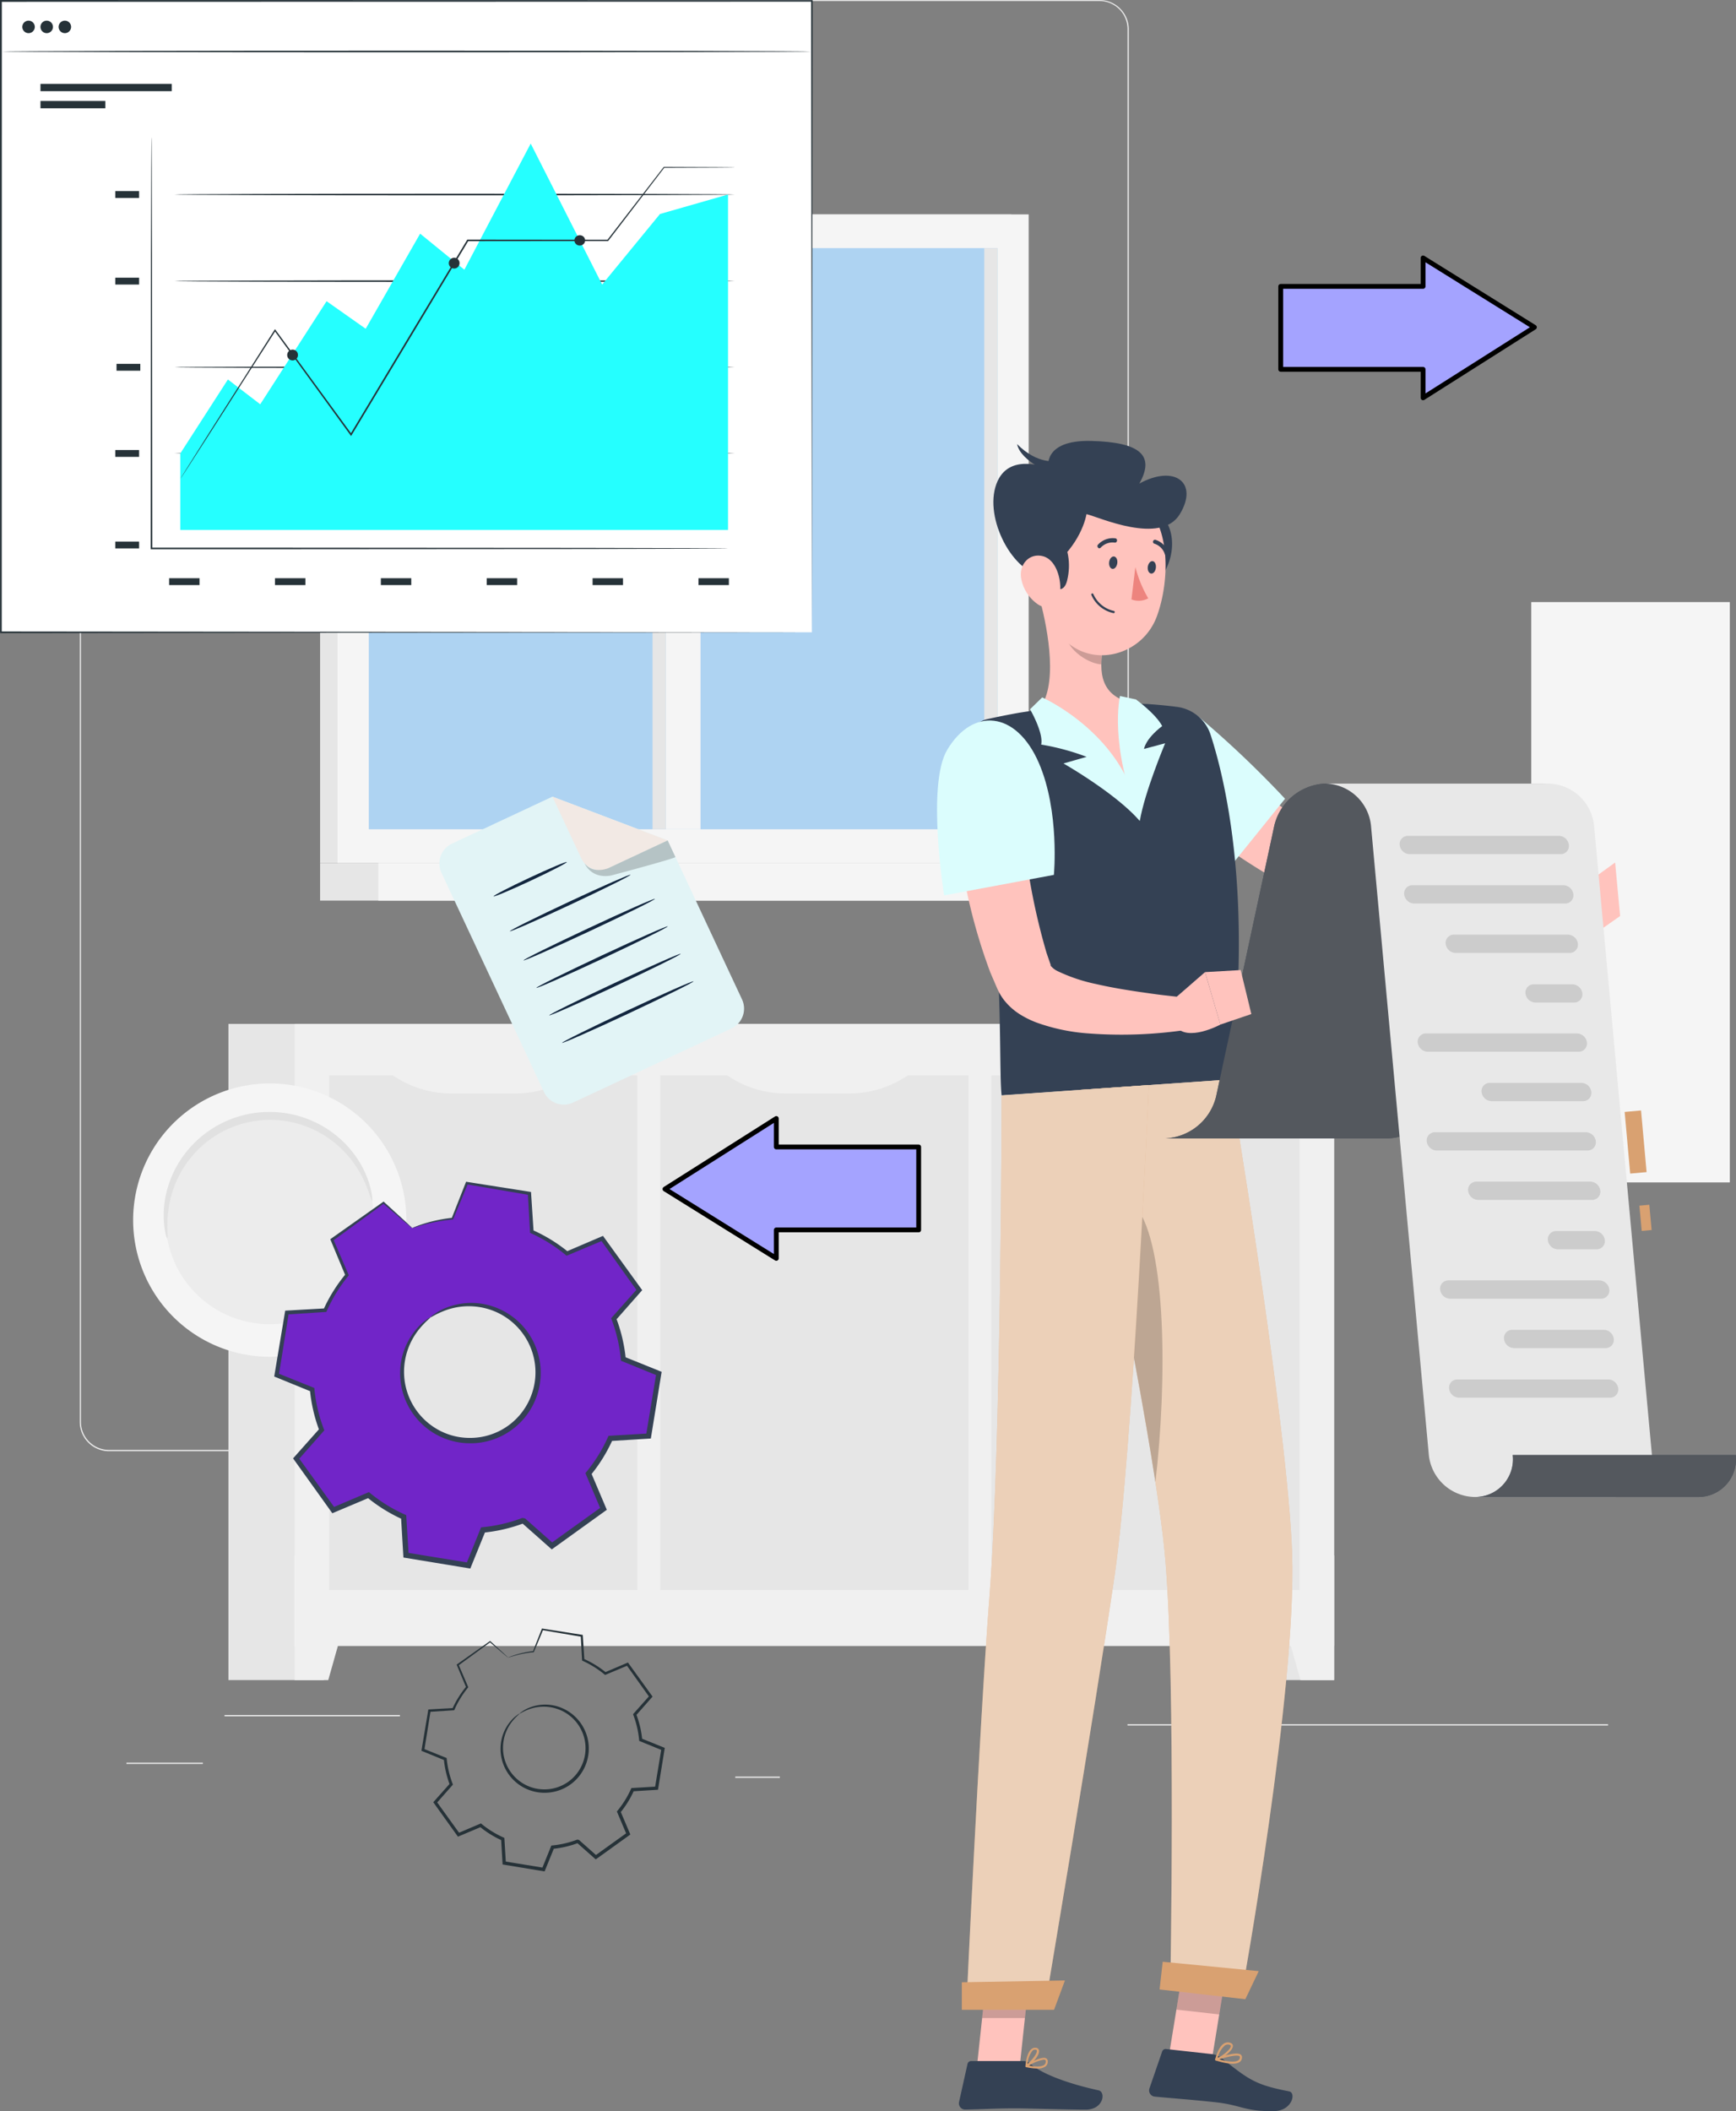 <svg xmlns="http://www.w3.org/2000/svg" xmlns:xlink="http://www.w3.org/1999/xlink" width="540.66" height="657.265" viewBox="0 0 540.66 657.265">
  <rect x="0" y="0" width="540.66" height="657.265" fill="#808080" stroke="none"/>
  <defs>
    <linearGradient id="linear-gradient" x1="0.5" x2="0.5" y2="1" gradientUnits="objectBoundingBox">
      <stop offset="0" stop-color="#7125c8"/>
      <stop offset="1" stop-color="#7125c8"/>
    </linearGradient>
  </defs>
  <g id="Grupo_166808" data-name="Grupo 166808" transform="translate(-922.218 -3168)">
    <g id="Grupo_59419" data-name="Grupo 59419" transform="translate(922.218 3168)">
      <g id="freepik--background-complete--inject-349" transform="translate(24.843 0)">
        <rect id="Rectángulo_5617" data-name="Rectángulo 5617" width="23.805" height="0.399" transform="translate(14.538 548.771)" fill="#ebebeb"/>
        <rect id="Rectángulo_5618" data-name="Rectángulo 5618" width="13.883" height="0.399" transform="translate(204.145 553.116)" fill="#ebebeb"/>
        <rect id="Rectángulo_5619" data-name="Rectángulo 5619" width="54.623" height="0.399" transform="translate(45.085 533.945)" fill="#ebebeb"/>
        <rect id="Rectángulo_5620" data-name="Rectángulo 5620" width="149.666" height="0.399" transform="translate(326.3 536.82)" fill="#ebebeb"/>
        <path id="Trazado_103697" data-name="Trazado 103697" d="M884.336,1723.722h308.5a9.138,9.138,0,0,0,9.123-9.122V1280.955a9.141,9.141,0,0,0-9.123-9.043h-308.5a9.122,9.122,0,0,0-9.09,9.043V1714.6A9.122,9.122,0,0,0,884.336,1723.722Zm308.5-451.49a8.741,8.741,0,0,1,8.723,8.723V1714.6a8.739,8.739,0,0,1-8.723,8.723h-308.5a8.738,8.738,0,0,1-8.723-8.723V1280.955a8.739,8.739,0,0,1,8.723-8.723Z" transform="translate(-875.246 -1271.912)" fill="#ebebeb"/>
        <rect id="Rectángulo_5621" data-name="Rectángulo 5621" width="29.748" height="204.289" transform="translate(360.904 318.776)" fill="#e6e6e6"/>
        <path id="Trazado_103698" data-name="Trazado 103698" d="M846.192,1613.834h10.481v-38.822H835.216Z" transform="translate(-466.004 -1090.77)" fill="#f0f0f0"/>
        <rect id="Rectángulo_5622" data-name="Rectángulo 5622" width="29.748" height="204.289" transform="translate(46.299 318.776)" fill="#e6e6e6"/>
        <rect id="Rectángulo_5623" data-name="Rectángulo 5623" width="323.744" height="193.697" transform="translate(66.908 318.76)" fill="#f0f0f0"/>
        <path id="Trazado_103699" data-name="Trazado 103699" d="M1034.917,1613.834h-10.48v-38.822h21.456Z" transform="translate(-957.528 -1090.77)" fill="#f0f0f0"/>
        <rect id="Rectángulo_5624" data-name="Rectángulo 5624" width="95.97" height="160.226" transform="translate(77.676 334.816)" fill="#e6e6e6"/>
        <path id="Trazado_103700" data-name="Trazado 103700" d="M1022.309,1488.044h-19a32.226,32.226,0,0,1-21.807-8.132h62.6A32.169,32.169,0,0,1,1022.309,1488.044Z" transform="translate(-887.15 -1147.605)" fill="#f0f0f0"/>
        <rect id="Rectángulo_5625" data-name="Rectángulo 5625" width="95.97" height="160.226" transform="translate(180.804 334.816)" fill="#e6e6e6"/>
        <path id="Trazado_103701" data-name="Trazado 103701" d="M957.133,1488.044h-18.98a32.226,32.226,0,0,1-21.808-8.132h62.6A32.225,32.225,0,0,1,957.133,1488.044Z" transform="translate(-717.888 -1147.605)" fill="#f0f0f0"/>
        <rect id="Rectángulo_5626" data-name="Rectángulo 5626" width="95.97" height="160.226" transform="translate(283.915 334.816)" fill="#e6e6e6"/>
        <path id="Trazado_103702" data-name="Trazado 103702" d="M892.584,1488.044H873.6a32.191,32.191,0,0,1-21.808-8.132h62.6A32.226,32.226,0,0,1,892.584,1488.044Z" transform="translate(-550.211 -1147.605)" fill="#f0f0f0"/>
        <rect id="Rectángulo_5627" data-name="Rectángulo 5627" width="61.844" height="180.676" transform="translate(452.049 187.451)" fill="#f5f5f5"/>
        <rect id="Rectángulo_5628" data-name="Rectángulo 5628" width="215.265" height="201.94" transform="translate(74.849 66.75)" fill="#e6e6e6"/>
        <rect id="Rectángulo_5629" data-name="Rectángulo 5629" width="215.265" height="201.94" transform="translate(80.265 66.75)" fill="#f5f5f5"/>
        <rect id="Rectángulo_5630" data-name="Rectángulo 5630" width="233.27" height="11.695" transform="translate(74.849 268.69)" fill="#e6e6e6"/>
        <rect id="Rectángulo_5631" data-name="Rectángulo 5631" width="221.256" height="11.695" transform="translate(92.966 268.69)" fill="#f5f5f5"/>
        <rect id="Rectángulo_5632" data-name="Rectángulo 5632" width="195.79" height="180.932" transform="translate(90.01 77.246)" fill="#aed3f2"/>
        <rect id="Rectángulo_5633" data-name="Rectángulo 5633" width="10.848" height="180.932" transform="translate(182.481 77.246)" fill="#f5f5f5"/>
        <rect id="Rectángulo_5634" data-name="Rectángulo 5634" width="4.106" height="180.932" transform="translate(281.694 77.262)" fill="#e6e6e6"/>
        <rect id="Rectángulo_5635" data-name="Rectángulo 5635" width="4.106" height="180.932" transform="translate(178.375 77.246)" fill="#e6e6e6"/>
      </g>
      <g id="freepik--Character--inject-349" transform="translate(291.827 137.271)">
        <path id="Trazado_103710" data-name="Trazado 103710" d="M863.226,1633.651l13.34,1.5,4.921-30.259-13.34-1.5Z" transform="translate(-791.057 -1130.609)" fill="#ffc3bd"/>
        <path id="Trazado_103711" data-name="Trazado 103711" d="M901.626,1635.693H914.95l3.307-30.85H904.933Z" transform="translate(-889.176 -1129.743)" fill="#ffc3bd"/>
        <path id="Trazado_103712" data-name="Trazado 103712" d="M907.611,1623.182H891.379a1.164,1.164,0,0,0-1.134.911l-2.636,11.838a1.949,1.949,0,0,0,1.487,2.321,1.909,1.909,0,0,0,.462.043c5.224-.08,9.043-.383,15.625-.383,4.042,0,16.248.415,21.84.415s6.391-5.527,4.026-6.023c-10.257-2.252-17.989-5.352-21.281-8.307A3.194,3.194,0,0,0,907.611,1623.182Z" transform="translate(-880.75 -1118.783)" fill="#344154"/>
        <path id="Trazado_103713" data-name="Trazado 103713" d="M870.2,1622.443l-14.379-1.6a1.15,1.15,0,0,0-1.23.783l-3.946,11.455a1.934,1.934,0,0,0,1.168,2.473,1.855,1.855,0,0,0,.43.1c5.224.512,12.781,1.055,19.347,1.805,7.668.863,8.946,2.924,17.973,2.7,5.48-.128,6.87-5.688,4.57-6.135-10.481-2.029-12.494-3.61-20.769-10.145A6.115,6.115,0,0,0,870.2,1622.443Z" transform="translate(-784.481 -1120.183)" fill="#344154"/>
        <path id="Trazado_103714" data-name="Trazado 103714" d="M794.346,1385.019c4.473,3.691,8.883,6.9,13.436,10.193s9.2,6.39,13.995,9.314,9.7,5.784,14.858,8.356a107.407,107.407,0,0,0,16.391,6.885c1.486.464,2.94.863,4.617,1.262a44.238,44.238,0,0,0,4.969.8c3,.336,5.816.463,8.627.607,5.608.256,11.183.24,16.616.208,10.991-.129,21.887-.655,32.847-1.6l.16-10c-10.752-1.374-21.552-2.572-32.24-3.77-5.336-.591-10.672-1.23-15.865-1.917-2.6-.352-5.176-.767-7.541-1.214a30.213,30.213,0,0,1-3.035-.7c-.927-.32-2.077-.687-3.2-1.119a108.836,108.836,0,0,1-13.276-6.486c-4.425-2.54-8.835-5.273-13.181-8.164s-8.675-5.9-12.973-8.947-8.563-6.3-12.59-9.363Z" transform="translate(-720.387 -1270.473)" fill="#ffc3bd"/>
        <path id="Trazado_103715" data-name="Trazado 103715" d="M852.187,1379.224c1.917,12.589,28.422,31.841,28.422,31.841l19.028-23.6a316.317,316.317,0,0,0-26.473-25.178C864.616,1355.291,850.11,1365.516,852.187,1379.224Z" transform="translate(-791.248 -1276.053)" fill="#dbfdfd"/>
        <path id="Trazado_103716" data-name="Trazado 103716" d="M791.4,1398.106l7.557-5.384.831,17.015s-4.186,0-5.8-3.067Z" transform="translate(-594.595 -1256.512)" fill="#ffc3bd"/>
        <path id="Trazado_103717" data-name="Trazado 103717" d="M793.5,1389.622l1.55,16.663-7.557,5.3-.831-17.015Z" transform="translate(-582.309 -1258.365)" fill="#ffc3bd"/>
        <path id="Trazado_103718" data-name="Trazado 103718" d="M879.1,1604.9l-2.524,15.593-13.34-1.5,2.524-15.593Z" transform="translate(-788.686 -1130.603)" opacity="0.2" style="isolation: isolate"/>
        <path id="Trazado_103719" data-name="Trazado 103719" d="M903.336,1604.843H916.66l-1.71,15.913H901.626Z" transform="translate(-887.578 -1129.743)" opacity="0.2" style="isolation: isolate"/>
        <path id="Trazado_103720" data-name="Trazado 103720" d="M866.943,1363.515a7.606,7.606,0,0,0-5.769,9.078c.016.068.032.137.049.2a313.17,313.17,0,0,1,6.518,36.41c1.262,10.321,2.013,20.178,2.476,29.109,1.118,20.929.655,36.889,1.278,42.305l71.079-4.921c7.221-56.556-1.23-92.662-5.991-107.312A12.69,12.69,0,0,0,926.2,1359.7c-2.732-.351-5.991-.7-9.442-.911-1.2,0-2.428-.112-3.659-.144a264.455,264.455,0,0,0-30.243,2.029c-1.9.223-3.818.511-5.688.8C873.446,1362.125,869.883,1362.86,866.943,1363.515Z" transform="translate(-851.377 -1276.879)" fill="#344154"/>
        <path id="Trazado_103721" data-name="Trazado 103721" d="M881.009,1338.522c2.588,9.586,5.736,27.256-.608,34.222,16.472,11.087,26.984,26.68,30.02,23.293,1.6-1.773,2.268-22.367.192-25.4-11.024-1.838-11.311-9.889-9.953-17.574Z" transform="translate(-848.923 -1288.904)" fill="#ffc3bd"/>
        <path id="Trazado_103722" data-name="Trazado 103722" d="M884.112,1357.452s26.856,11.886,30.355,38.439c-7.381-8.563-23.725-17.877-23.725-17.877l7.205-2.061a73.7,73.7,0,0,0-14.155-3.818c.8-3.675-3.467-10.992-3.467-10.992Z" transform="translate(-851.356 -1277.591)" fill="#dbfdfd"/>
        <path id="Trazado_103723" data-name="Trazado 103723" d="M875.991,1357.182s-3.563,15.177,6.183,38.87c1.518-9.042,7.892-24.172,7.892-24.172l-6.583,1.773s.336-3.051,5.656-7.125c-1.981-3.8-8.18-8.292-8.18-8.292Z" transform="translate(-819.015 -1277.752)" fill="#dbfdfd"/>
        <path id="Trazado_103724" data-name="Trazado 103724" d="M887.64,1342.232l11.631,8.6a30.264,30.264,0,0,0-.559,5.432c-4.186-.3-10.193-4.457-10.928-8.771A14.5,14.5,0,0,1,887.64,1342.232Z" transform="translate(-847.566 -1286.687)" opacity="0.2" style="isolation: isolate"/>
        <path id="Trazado_103725" data-name="Trazado 103725" d="M878.476,1321.143c6.5.272,10.081,11.471,3.5,20.769S869.737,1320.776,878.476,1321.143Z" transform="translate(-812.265 -1299.292)" fill="#344154"/>
        <path id="Trazado_103726" data-name="Trazado 103726" d="M875.905,1333.745c-.767,13.2-1.885,20.881,3.914,28.39,8.739,11.311,25.642,7.269,30.355-5.432,4.218-11.439,4.793-31.106-7.429-37.848a18.037,18.037,0,0,0-26.84,14.89Z" transform="translate(-841.727 -1302.037)" fill="#ffc3bd"/>
        <path id="Trazado_103727" data-name="Trazado 103727" d="M885.891,1349.3c10-6.391,13.532-14.81,14.3-19.044,3.882.91,23.15,9.777,29.077,0s-1.6-15.529-12.621-9.506c4.9-8.659.447-12.893-14.97-13.276s-13.34,8.563-13.34,8.563-11.663-5.081-15.8,3.866C867.758,1330.195,876.576,1347.753,885.891,1349.3Z" transform="translate(-853.645 -1307.464)" fill="#344154"/>
        <path id="Trazado_103728" data-name="Trazado 103728" d="M908.864,1313.306c-.144,0-5.831,1.374-12.4-5.224,1.166,5.623,11.359,9.378,11.359,9.378Z" transform="translate(-871.538 -1307.096)" fill="#344154"/>
        <path id="Trazado_103729" data-name="Trazado 103729" d="M896.43,1323.558c6.135-2.125,13.58,6.982,10.832,17.974S888.138,1326.418,896.43,1323.558Z" transform="translate(-866.757 -1298.031)" fill="#344154"/>
        <path id="Trazado_103730" data-name="Trazado 103730" d="M895.887,1336.793a12.492,12.492,0,0,0,5.113,8.116c3.611,2.524,6.87-.351,7.077-4.521.192-3.755-1.47-9.586-5.672-10.449S895.232,1332.767,895.887,1336.793Z" transform="translate(-869.697 -1294.109)" fill="#ffc3bd"/>
        <path id="Trazado_103731" data-name="Trazado 103731" d="M877.232,1581.945c-3.2-38.95-26.681-146.806-26.681-146.806l46.731-3.227s18.021,107.041,19.4,147.685c1.438,42.257-15.561,136.15-15.561,136.15l-22.367-2.556S880.459,1621.072,877.232,1581.945Z" transform="translate(-806.085 -1233.091)" fill="#d9a171"/>
        <path id="Trazado_103732" data-name="Trazado 103732" d="M877.232,1581.945c-3.2-38.95-26.681-146.806-26.681-146.806l46.731-3.227s18.021,107.041,19.4,147.685c1.438,42.257-15.561,136.15-15.561,136.15l-22.367-2.556S880.459,1621.072,877.232,1581.945Z" transform="translate(-806.085 -1233.091)" fill="#fff" opacity="0.5" style="isolation: isolate"/>
        <path id="Trazado_103733" data-name="Trazado 103733" d="M883.672,1456.792c9.426,12.046,9.586,54.319,5.943,85.6-3.467-22.558-8.931-51.124-13.74-75.089Z" transform="translate(-821.599 -1218.222)" opacity="0.2" style="isolation: isolate"/>
        <path id="Trazado_103734" data-name="Trazado 103734" d="M935.386,1432.992s-5.049,114.039-10.672,152.653c-6.151,42.29-21.792,134.792-21.792,134.792h-24.4s4.01-87.055,7.237-128.609c3.659-47.322,3.754-155.578,3.754-155.578Z" transform="translate(-869.398 -1232.446)" fill="#d9a171"/>
        <path id="Trazado_103735" data-name="Trazado 103735" d="M935.386,1432.992s-5.049,114.039-10.672,152.653c-6.151,42.29-21.792,134.792-21.792,134.792h-24.4s4.01-87.055,7.237-128.609c3.659-47.322,3.754-155.578,3.754-155.578Z" transform="translate(-869.398 -1232.446)" fill="#fff" opacity="0.5" style="isolation: isolate"/>
        <path id="Trazado_103736" data-name="Trazado 103736" d="M923.622,1616.621H894.9v-8.579l32.112-.559Z" transform="translate(-887.175 -1128.164)" fill="#d9a171"/>
        <path id="Trazado_103737" data-name="Trazado 103737" d="M883.829,1615.5l-26.713-3.036.975-8.627L888,1606.756Z" transform="translate(-787.806 -1130.346)" fill="#d9a171"/>
        <path id="Trazado_103738" data-name="Trazado 103738" d="M884.691,1331.757c-.128,1.07.335,2.013,1.038,2.093s1.358-.719,1.5-1.789-.336-2-1.039-2.076S884.819,1330.7,884.691,1331.757Z" transform="translate(-831.085 -1294.01)" fill="#344154"/>
        <path id="Trazado_103739" data-name="Trazado 103739" d="M877.174,1332.667c-.128,1.07.336,2,1.039,2.093s1.358-.719,1.486-1.789-.335-2-1.023-2.077S877.334,1331.6,877.174,1332.667Z" transform="translate(-811.539 -1293.465)" fill="#344154"/>
        <path id="Trazado_103740" data-name="Trazado 103740" d="M879.87,1332.052a38.449,38.449,0,0,0,4.01,9.73,6.216,6.216,0,0,1-5.224.336Z" transform="translate(-818.101 -1292.771)" fill="#ed847e"/>
        <path id="Trazado_103741" data-name="Trazado 103741" d="M885.118,1329.539a.622.622,0,0,0,.639-.16,5.051,5.051,0,0,1,4.266-1.6.638.638,0,0,0,.791-.436.683.683,0,0,0,.024-.139.609.609,0,0,0-.46-.726l-.051-.009a6.221,6.221,0,0,0-5.4,1.965.624.624,0,0,0-.014.882l.014.012A.719.719,0,0,0,885.118,1329.539Z" transform="translate(-834.788 -1296.137)" fill="#344154"/>
        <path id="Trazado_103742" data-name="Trazado 103742" d="M892.106,1343.313h0a9.675,9.675,0,0,1-6.9-5.671.337.337,0,0,1,.192-.432.353.353,0,0,1,.447.208,9.152,9.152,0,0,0,6.391,5.224.342.342,0,0,1-.128.671Z" transform="translate(-837.143 -1289.7)" fill="#344154"/>
        <path id="Trazado_103743" data-name="Trazado 103743" d="M878.746,1331.623a.515.515,0,0,0,.384,0,.64.64,0,0,0,.4-.8,6.3,6.3,0,0,0-4.074-4.074.623.623,0,0,0-.762.444l-.005.02a.608.608,0,0,0,.425.746l.023,0h0a5.021,5.021,0,0,1,3.2,3.2A.572.572,0,0,0,878.746,1331.623Z" transform="translate(-807.407 -1295.952)" fill="#344154"/>
        <path id="Trazado_103744" data-name="Trazado 103744" d="M901.972,1625.883a4.012,4.012,0,0,0,2.556-.687,1.885,1.885,0,0,0,.655-1.6.979.979,0,0,0-.543-.9c-1.47-.766-5.767,1.886-6.247,2.189a.288.288,0,0,0-.144.32.3.3,0,0,0,.24.255A15.5,15.5,0,0,0,901.972,1625.883Zm1.981-2.764a.938.938,0,0,1,.4.08.387.387,0,0,1,.207.367,1.294,1.294,0,0,1-.431,1.15c-.735.607-2.477.7-4.793.24A12.915,12.915,0,0,1,903.953,1623.119Z" transform="translate(-870.701 -1119.15)" fill="#d9a171"/>
        <path id="Trazado_103745" data-name="Trazado 103745" d="M900.24,1626.583a.275.275,0,0,0,.16,0c1.374-.751,4.042-3.675,3.754-5.145a1.04,1.04,0,0,0-1.006-.831,1.7,1.7,0,0,0-1.342.4c-1.6,1.262-1.869,5.112-1.869,5.272a.27.27,0,0,0,.143.287A.264.264,0,0,0,900.24,1626.583Zm2.636-5.4H903c.415,0,.448.24.463.319.176.879-1.6,3.084-2.892,4.121a7.465,7.465,0,0,1,1.6-4.169A1.115,1.115,0,0,1,902.876,1621.183Z" transform="translate(-872.389 -1120.33)" fill="#d9a171"/>
        <path id="Trazado_103746" data-name="Trazado 103746" d="M860.608,1623.876h0c2.077.671,5.815,1.6,7.413.5a1.729,1.729,0,0,0,.751-1.454,1.009,1.009,0,0,0-.415-.895c-1.5-1.054-7.142,1.023-7.764,1.262a.333.333,0,0,0-.208.3A.3.3,0,0,0,860.608,1623.876Zm7.365-1.374h0a.42.42,0,0,1,.16.367,1.133,1.133,0,0,1-.5.959c-.895.639-3.083.511-5.959-.3,2.317-.719,5.368-1.5,6.294-1.022Z" transform="translate(-773.803 -1119.652)" fill="#d9a171"/>
        <path id="Trazado_103747" data-name="Trazado 103747" d="M862.32,1625.174a.348.348,0,0,0,.255,0c1.678-.527,5.16-3.035,5.08-4.553,0-.367-.208-.831-1.054-1.007a2.269,2.269,0,0,0-1.806.336c-1.837,1.2-2.6,4.793-2.636,4.793a.349.349,0,0,0,.1.3Zm4.489-4.792c.208.111.224.239.224.3,0,.91-2.365,2.908-4.106,3.707a7.379,7.379,0,0,1,2.221-3.883,1.606,1.606,0,0,1,1.31-.255,1.123,1.123,0,0,1,.352.112Z" transform="translate(-775.516 -1120.951)" fill="#d9a171"/>
        <path id="Trazado_103748" data-name="Trazado 103748" d="M871.156,1374.244c.336,5.208.943,10.049,1.6,15.049s1.486,9.905,2.428,14.858a175.01,175.01,0,0,0,8.2,29.684l1.6,3.723.4.927.1.24.16.351.479.991a16.1,16.1,0,0,0,2.2,3.2,19.412,19.412,0,0,0,4.793,3.962,28.433,28.433,0,0,0,4.585,2.221,59.871,59.871,0,0,0,16.392,3.435,137.335,137.335,0,0,0,30.483-1.134l-.367-10-7.046-.8c-2.365-.272-4.713-.639-7.046-.959-4.665-.687-9.282-1.454-13.692-2.476a52.093,52.093,0,0,1-11.774-3.9,6.5,6.5,0,0,1-2.572-1.965c0-.24.463.767-.128-.831l-1.054-3.083a201.25,201.25,0,0,1-5.911-26.936c-.767-4.633-1.406-9.314-2.045-14.011s-1.134-9.474-1.6-13.964Z" transform="translate(-866.806 -1268.405)" fill="#ffc3bd"/>
        <path id="Trazado_103749" data-name="Trazado 103749" d="M900.062,1371.092c-6.518,10.928-.958,45.309-.958,45.309l34.189-6.39s1.853-19.683-4.665-34.8C921.55,1358.822,907.954,1357.831,900.062,1371.092Z" transform="translate(-896.894 -1274.902)" fill="#dbfdfd"/>
        <path id="Trazado_103750" data-name="Trazado 103750" d="M816.53,1471.649l18.133-84.355a17.063,17.063,0,0,1,15.864-13.052h69.465a17.1,17.1,0,0,0-15.864,13.052l-18.117,84.355a17.091,17.091,0,0,1-15.865,13.052H800.666A17.075,17.075,0,0,0,816.53,1471.649Z" transform="translate(-729.614 -1267.556)" fill="#344154"/>
        <path id="Trazado_103751" data-name="Trazado 103751" d="M816.53,1471.649l18.133-84.355a17.063,17.063,0,0,1,15.864-13.052h69.465a17.1,17.1,0,0,0-15.864,13.052l-18.117,84.355a17.091,17.091,0,0,1-15.865,13.052H800.666A17.075,17.075,0,0,0,816.53,1471.649Z" transform="translate(-729.614 -1267.556)" fill="#636363" opacity="0.7" style="isolation: isolate"/>
        <rect id="Rectángulo_5636" data-name="Rectángulo 5636" width="19.269" height="5.127" transform="translate(215.881 228.105) rotate(-95.143)" fill="#d9a171"/>
        <rect id="Rectángulo_5637" data-name="Rectángulo 5637" width="7.891" height="3.093" transform="matrix(-0.092, -0.996, 0.996, -0.092, 219.474, 245.959)" fill="#d9a171"/>
        <path id="Trazado_103752" data-name="Trazado 103752" d="M849.884,1374.242H780.419a14.588,14.588,0,0,1,14.235,13.052l18.021,196a14.6,14.6,0,0,0,14.251,13.053h43.36a11.727,11.727,0,0,0,11.944-11.5,11.941,11.941,0,0,0-.074-1.548l-18.021-196A14.6,14.6,0,0,0,849.884,1374.242Z" transform="translate(-659.505 -1267.556)" fill="#e8e8e8"/>
        <path id="Trazado_103753" data-name="Trazado 103753" d="M775.948,1505.092a11.726,11.726,0,0,1-10.324,12.979,11.524,11.524,0,0,1-1.547.073h69.481a11.71,11.71,0,0,0,11.93-11.487,12,12,0,0,0-.075-1.566Z" transform="translate(-596.657 -1189.356)" fill="#344154"/>
        <path id="Trazado_103754" data-name="Trazado 103754" d="M775.948,1505.092a11.726,11.726,0,0,1-10.324,12.979,11.524,11.524,0,0,1-1.547.073h69.481a11.71,11.71,0,0,0,11.93-11.487,12,12,0,0,0-.075-1.566Z" transform="translate(-596.657 -1189.356)" fill="#636363" opacity="0.7" style="isolation: isolate"/>
        <g id="Grupo_59418" data-name="Grupo 59418" transform="translate(144.079 122.965)" opacity="0.5">
          <path id="Trazado_103755" data-name="Trazado 103755" d="M799.682,1390.119h47.1a2.555,2.555,0,0,0,2.588-2.523,2.706,2.706,0,0,0-.016-.321h0a3.2,3.2,0,0,0-3.1-2.843H799.234a2.556,2.556,0,0,0-2.588,2.524,2.363,2.363,0,0,0,.016.32h0A3.193,3.193,0,0,0,799.682,1390.119Z" transform="translate(-796.646 -1384.432)" fill="#afafaf"/>
          <path id="Trazado_103756" data-name="Trazado 103756" d="M798.881,1399.74H845.9a2.557,2.557,0,0,0,2.6-2.507,2.686,2.686,0,0,0-.016-.337h0a3.2,3.2,0,0,0-3.1-2.844H798.37a2.557,2.557,0,0,0-2.6,2.508,2.592,2.592,0,0,0,.016.336h0A3.2,3.2,0,0,0,798.881,1399.74Z" transform="translate(-794.376 -1378.682)" fill="#afafaf"/>
          <path id="Trazado_103757" data-name="Trazado 103757" d="M798,1409.37h35.515a2.555,2.555,0,0,0,2.588-2.522,2.727,2.727,0,0,0-.016-.321h0a3.2,3.2,0,0,0-3.1-2.844H797.5a2.558,2.558,0,0,0-2.6,2.508,2.591,2.591,0,0,0,.016.336h0A3.194,3.194,0,0,0,798,1409.37Z" transform="translate(-780.581 -1372.928)" fill="#afafaf"/>
          <path id="Trazado_103758" data-name="Trazado 103758" d="M797.133,1419.034h12.03a2.557,2.557,0,0,0,2.6-2.508,2.722,2.722,0,0,0-.014-.32h0a3.2,3.2,0,0,0-3.1-2.844H796.605a2.557,2.557,0,0,0-2.588,2.524,2.39,2.39,0,0,0,.016.319h0A3.193,3.193,0,0,0,797.133,1419.034Z" transform="translate(-754.843 -1367.142)" fill="#afafaf"/>
          <path id="Trazado_103759" data-name="Trazado 103759" d="M796.21,1428.62h47.05a2.555,2.555,0,0,0,2.588-2.523,2.762,2.762,0,0,0-.016-.321h0a3.2,3.2,0,0,0-3.1-2.844h-47a2.556,2.556,0,0,0-2.588,2.844h0A3.194,3.194,0,0,0,796.21,1428.62Z" transform="translate(-787.502 -1361.423)" fill="#afafaf"/>
          <path id="Trazado_103760" data-name="Trazado 103760" d="M795.364,1438.25h28.518a2.556,2.556,0,0,0,2.6-2.507,2.654,2.654,0,0,0-.016-.337h0a3.2,3.2,0,0,0-3.1-2.844h-28.5a2.573,2.573,0,0,0-2.6,2.542,2.418,2.418,0,0,0,.014.3h0A3.2,3.2,0,0,0,795.364,1438.25Z" transform="translate(-766.766 -1355.668)" fill="#afafaf"/>
          <path id="Trazado_103761" data-name="Trazado 103761" d="M794.478,1447.869H841.5a2.555,2.555,0,0,0,2.588-2.522,2.732,2.732,0,0,0-.016-.321h0a3.2,3.2,0,0,0-3.1-2.844H794a2.572,2.572,0,0,0-2.6,2.541,2.321,2.321,0,0,0,.014.3h0A3.193,3.193,0,0,0,794.478,1447.869Z" transform="translate(-782.975 -1349.919)" fill="#afafaf"/>
          <path id="Trazado_103762" data-name="Trazado 103762" d="M793.632,1457.5h35.483a2.557,2.557,0,0,0,2.6-2.507,2.665,2.665,0,0,0-.016-.337h0a3.2,3.2,0,0,0-3.1-2.844H793.12a2.557,2.557,0,0,0-2.6,2.509,2.628,2.628,0,0,0,.016.335h0A3.2,3.2,0,0,0,793.632,1457.5Z" transform="translate(-769.203 -1344.164)" fill="#afafaf"/>
          <path id="Trazado_103763" data-name="Trazado 103763" d="M792.753,1467.129H804.8a2.57,2.57,0,0,0,2.6-2.54c0-.1,0-.2-.014-.3h0a3.2,3.2,0,0,0-3.115-2.844h-12.03a2.556,2.556,0,0,0-2.588,2.844h0A3.194,3.194,0,0,0,792.753,1467.129Z" transform="translate(-743.482 -1338.409)" fill="#afafaf"/>
          <path id="Trazado_103764" data-name="Trazado 103764" d="M791.882,1476.749h47a2.553,2.553,0,0,0,2.588-2.843h0a3.2,3.2,0,0,0-3.1-2.844H791.354a2.556,2.556,0,0,0-2.588,2.524,2.323,2.323,0,0,0,.016.32h0A3.194,3.194,0,0,0,791.882,1476.749Z" transform="translate(-776.176 -1332.659)" fill="#afafaf"/>
          <path id="Trazado_103765" data-name="Trazado 103765" d="M791,1486.38h28.5a2.557,2.557,0,0,0,2.6-2.507,2.644,2.644,0,0,0-.016-.337h0a3.2,3.2,0,0,0-3.1-2.844h-28.5a2.557,2.557,0,0,0-2.6,2.509,2.622,2.622,0,0,0,.016.335h0A3.2,3.2,0,0,0,791,1486.38Z" transform="translate(-755.39 -1326.904)" fill="#afafaf"/>
          <path id="Trazado_103766" data-name="Trazado 103766" d="M790.13,1496.033h47a2.557,2.557,0,0,0,2.6-2.506,2.655,2.655,0,0,0-.016-.337h0a3.2,3.2,0,0,0-3.1-2.828H789.6a2.557,2.557,0,0,0-2.587,2.526,2.372,2.372,0,0,0,.014.3h0A3.194,3.194,0,0,0,790.13,1496.033Z" transform="translate(-771.629 -1321.125)" fill="#afafaf"/>
        </g>
        <path id="Trazado_103767" data-name="Trazado 103767" d="M864.586,1419.849l10.209-8.866,4.793,16.328s-10.368,5.623-13.947.463Z" transform="translate(-791.33 -1245.6)" fill="#ffc3bd"/>
        <path id="Trazado_103768" data-name="Trazado 103768" d="M869.66,1410.582l3.323,13.692-9.65,3.275-4.777-16.327Z" transform="translate(-775.091 -1245.838)" fill="#ffc3bd"/>
      </g>
      <g id="Grupo_87379" data-name="Grupo 87379" transform="translate(41.445 337.309)">
        <g id="Grupo_58071" data-name="Grupo 58071">
          <g id="Grupo_58065" data-name="Grupo 58065">
            <g id="Grupo_58064" data-name="Grupo 58064">
              <path id="Trazado_102311" data-name="Trazado 102311" d="M434.156,5188.258a42.547,42.547,0,1,1-48.4-35.632A42.5,42.5,0,0,1,434.156,5188.258Z" transform="translate(-349.533 -5152.144)" fill="#f5f5f5"/>
            </g>
          </g>
          <g id="Grupo_58067" data-name="Grupo 58067" transform="translate(10.125 10.102)">
            <g id="Grupo_58066" data-name="Grupo 58066">
              <path id="Trazado_102312" data-name="Trazado 102312" d="M422.915,5188.542a32.424,32.424,0,1,1-36.883-27.154A32.387,32.387,0,0,1,422.915,5188.542Z" transform="translate(-358.428 -5161.02)" fill="#ececec"/>
            </g>
          </g>
          <g id="Grupo_58070" data-name="Grupo 58070" transform="translate(9.53 8.872)">
            <g id="Grupo_58069" data-name="Grupo 58069">
              <g id="Grupo_58068" data-name="Grupo 58068">
                <path id="Trazado_102313" data-name="Trazado 102313" d="M422.829,5187.686c-.193.04-.543-1.35-1.429-3.726a34.483,34.483,0,0,0-5.18-9.273,33.4,33.4,0,0,0-5.124-5.184,32.445,32.445,0,0,0-7.107-4.341,31.662,31.662,0,0,0-8.828-2.49,31.545,31.545,0,0,0-4.851-.261,35.074,35.074,0,0,0-4.978.509,34.6,34.6,0,0,0-4.837,1.29,31.573,31.573,0,0,0-4.446,1.958,31.831,31.831,0,0,0-7.374,5.454,32.5,32.5,0,0,0-5.108,6.579,33.177,33.177,0,0,0-2.954,6.665,34.408,34.408,0,0,0-1.558,10.5c.015,2.534.18,3.952-.015,3.987-.142.03-.633-1.335-.951-3.931a30.005,30.005,0,0,1,.834-11.043,32.5,32.5,0,0,1,8.12-14.362,31.367,31.367,0,0,1,3.611-3.222,31.768,31.768,0,0,1,4.234-2.768,33.175,33.175,0,0,1,4.783-2.146,33.2,33.2,0,0,1,10.587-1.937,32.952,32.952,0,0,1,5.233.315,33.214,33.214,0,0,1,9.456,2.822,32.559,32.559,0,0,1,12.682,10.556,30.035,30.035,0,0,1,4.693,10.03C422.947,5186.214,422.972,5187.664,422.829,5187.686Z" transform="translate(-357.905 -5159.938)" fill="#e1e1e1"/>
              </g>
            </g>
          </g>
        </g>
      </g>
      <g id="Grupo_87381" data-name="Grupo 87381" transform="translate(117.056 284.312) rotate(-43)">
        <g id="Grupo_81848" data-name="Grupo 81848" transform="translate(0 0)">
          <g id="Grupo_81829" data-name="Grupo 81829">
            <g id="Grupo_81828" data-name="Grupo 81828">
              <g id="Grupo_81827" data-name="Grupo 81827">
                <g id="Grupo_81826" data-name="Grupo 81826">
                  <g id="Grupo_81825" data-name="Grupo 81825">
                    <g id="Grupo_81824" data-name="Grupo 81824">
                      <path id="Trazado_139735" data-name="Trazado 139735" d="M56.528,101.77,4.718,85.01A6.813,6.813,0,0,1,.333,76.43L23.53,4.719A6.814,6.814,0,0,1,32.11.333L64.968,10.962,81.923,45.405,65.108,97.384A6.814,6.814,0,0,1,56.528,101.77Z" fill="#e2f4f6"/>
                    </g>
                  </g>
                </g>
              </g>
            </g>
          </g>
          <g id="Grupo_81835" data-name="Grupo 81835" transform="translate(58.13 10.962)">
            <g id="Grupo_81834" data-name="Grupo 81834" transform="translate(0 0)">
              <g id="Grupo_81833" data-name="Grupo 81833">
                <g id="Grupo_81832" data-name="Grupo 81832">
                  <g id="Grupo_81831" data-name="Grupo 81831">
                    <g id="Grupo_81830" data-name="Grupo 81830">
                      <path id="Trazado_139736" data-name="Trazado 139736" d="M6.838,0,.309,20.183a6.337,6.337,0,0,0,4.078,7.979l19.406,6.281Z" fill="#f2e9e4"/>
                    </g>
                  </g>
                </g>
              </g>
            </g>
          </g>
          <g id="Grupo_81841" data-name="Grupo 81841" transform="translate(57.805 33.001)" opacity="0.2">
            <g id="Grupo_81840" data-name="Grupo 81840" transform="translate(0 0)">
              <g id="Grupo_81839" data-name="Grupo 81839" transform="translate(0 0)">
                <g id="Grupo_81838" data-name="Grupo 81838">
                  <g id="Grupo_81837" data-name="Grupo 81837">
                    <g id="Grupo_81836" data-name="Grupo 81836">
                      <path id="Trazado_139737" data-name="Trazado 139737" d="M.326,0S-1.512,4.812,3.54,8.225a6.752,6.752,0,0,0,.592.35c2.387,1.272,18.108,9.635,18.231,9.252.135-.415,1.756-5.423,1.756-5.423L4.711,6.126S-.08,4.394.326,0Z"/>
                    </g>
                  </g>
                </g>
              </g>
            </g>
          </g>
        </g>
        <g id="Grupo_81853" data-name="Grupo 81853" transform="translate(30.391 21.133)">
          <g id="Grupo_81852" data-name="Grupo 81852" transform="translate(0 0)">
            <g id="Grupo_81851" data-name="Grupo 81851">
              <g id="Grupo_81850" data-name="Grupo 81850">
                <g id="Grupo_81849" data-name="Grupo 81849">
                  <path id="Trazado_139739" data-name="Trazado 139739" d="M23.97,7.782c-.084.26-5.519-1.267-12.136-3.407S-.083.287,0,.029,5.517,1.294,12.138,3.436,24.054,7.522,23.97,7.782Z" fill="#12263f"/>
                </g>
              </g>
            </g>
          </g>
        </g>
        <g id="Grupo_81858" data-name="Grupo 81858" transform="translate(26.7 32.555)">
          <g id="Grupo_81857" data-name="Grupo 81857" transform="translate(0 0)">
            <g id="Grupo_81856" data-name="Grupo 81856">
              <g id="Grupo_81855" data-name="Grupo 81855">
                <g id="Grupo_81854" data-name="Grupo 81854">
                  <path id="Trazado_139740" data-name="Trazado 139740" d="M39.451,12.779c-.084.26-8.984-2.387-19.876-5.91S-.084.277,0,.017,8.983,2.4,19.878,5.929,39.534,12.52,39.451,12.779Z" fill="#12263f"/>
                </g>
              </g>
            </g>
          </g>
        </g>
        <g id="Grupo_81863" data-name="Grupo 81863" transform="translate(23.617 42.086)">
          <g id="Grupo_81862" data-name="Grupo 81862" transform="translate(0 0)">
            <g id="Grupo_81861" data-name="Grupo 81861">
              <g id="Grupo_81860" data-name="Grupo 81860">
                <g id="Grupo_81859" data-name="Grupo 81859">
                  <path id="Trazado_139741" data-name="Trazado 139741" d="M43,13.926c-.084.26-9.779-2.645-21.653-6.485S-.083.276,0,.016,9.778,2.66,21.655,6.5,43.087,13.668,43,13.926Z" fill="#12263f"/>
                </g>
              </g>
            </g>
          </g>
        </g>
        <g id="Grupo_81868" data-name="Grupo 81868" transform="translate(20.708 51.075)">
          <g id="Grupo_81867" data-name="Grupo 81867" transform="translate(0 0)">
            <g id="Grupo_81866" data-name="Grupo 81866">
              <g id="Grupo_81865" data-name="Grupo 81865">
                <g id="Grupo_81864" data-name="Grupo 81864">
                  <path id="Trazado_139742" data-name="Trazado 139742" d="M43,13.927c-.084.26-9.779-2.645-21.653-6.486S-.083.276,0,.016,9.778,2.661,21.655,6.5,43.088,13.668,43,13.927Z" fill="#12263f"/>
                </g>
              </g>
            </g>
          </g>
        </g>
        <g id="Grupo_81873" data-name="Grupo 81873" transform="translate(17.801 60.066)">
          <g id="Grupo_81872" data-name="Grupo 81872" transform="translate(0 0)">
            <g id="Grupo_81871" data-name="Grupo 81871">
              <g id="Grupo_81870" data-name="Grupo 81870">
                <g id="Grupo_81869" data-name="Grupo 81869">
                  <path id="Trazado_139743" data-name="Trazado 139743" d="M43,13.926c-.083.26-9.779-2.644-21.651-6.485S-.084.276,0,.016,9.778,2.66,21.655,6.5,43.087,13.668,43,13.926Z" fill="#12263f"/>
                </g>
              </g>
            </g>
          </g>
        </g>
        <g id="Grupo_81878" data-name="Grupo 81878" transform="translate(14.892 69.056)">
          <g id="Grupo_81877" data-name="Grupo 81877" transform="translate(0 0)">
            <g id="Grupo_81876" data-name="Grupo 81876">
              <g id="Grupo_81875" data-name="Grupo 81875">
                <g id="Grupo_81874" data-name="Grupo 81874">
                  <path id="Trazado_139744" data-name="Trazado 139744" d="M43,13.927c-.084.26-9.779-2.645-21.653-6.486S-.083.276,0,.016,9.778,2.661,21.655,6.5,43.087,13.668,43,13.927Z" fill="#12263f"/>
                </g>
              </g>
            </g>
          </g>
        </g>
      </g>
      <g id="Grupo_87382" data-name="Grupo 87382" transform="translate(207.099 391.775) rotate(-90)">
        <path id="Trazado_141631" data-name="Trazado 141631" d="M43.55,34.674,21.579,0,0,34.674H8.858V79.011H34.688V34.674Z" fill="#a4a3ff" stroke="#000" stroke-linecap="round" stroke-linejoin="round" stroke-width="1.5"/>
      </g>
      <g id="Grupo_87383" data-name="Grupo 87383" transform="translate(477.878 80.304) rotate(90)">
        <path id="Trazado_141631-2" data-name="Trazado 141631" d="M43.55,34.674,21.579,0,0,34.674H8.858V79.011H34.688V34.674Z" fill="#a4a3ff" stroke="#000" stroke-linecap="round" stroke-linejoin="round" stroke-width="1.5"/>
      </g>
      <g id="Grupo_87384" data-name="Grupo 87384" transform="translate(0 0)">
        <g id="Grupo_82796" data-name="Grupo 82796">
          <g id="Grupo_82787" data-name="Grupo 82787">
            <g id="Grupo_82752" data-name="Grupo 82752">
              <g id="Grupo_82748" data-name="Grupo 82748" transform="translate(0.286 0.286)">
                <g id="Grupo_82747" data-name="Grupo 82747">
                  <rect id="Rectángulo_30467" data-name="Rectángulo 30467" width="252.571" height="196.57" fill="#fff"/>
                </g>
              </g>
              <g id="Grupo_82751" data-name="Grupo 82751">
                <g id="Grupo_82750" data-name="Grupo 82750">
                  <g id="Grupo_82749" data-name="Grupo 82749">
                    <path id="Trazado_139940" data-name="Trazado 139940" d="M451.248,263.376c0-1.962-.093-77.946-.235-196.57l.235.235-252.549.05h-.022l.285-.285c-.01,70.854-.02,137.872-.028,196.569l-.257-.256,252.571.257-252.571.256h-.256v-.258c-.009-58.7-.019-125.714-.029-196.569V66.52h.307l252.549.05h.236v.236C451.343,185.43,451.251,261.415,451.248,263.376Z" transform="translate(-198.392 -66.52)" fill="#263238"/>
                  </g>
                </g>
              </g>
            </g>
            <g id="Grupo_82786" data-name="Grupo 82786" transform="translate(12.605 26.111)">
              <g id="Grupo_82754" data-name="Grupo 82754">
                <g id="Grupo_82753" data-name="Grupo 82753">
                  <rect id="Rectángulo_30468" data-name="Rectángulo 30468" width="40.887" height="2.275" fill="#263238"/>
                </g>
              </g>
              <g id="Grupo_82756" data-name="Grupo 82756" transform="translate(0 5.324)">
                <g id="Grupo_82755" data-name="Grupo 82755">
                  <rect id="Rectángulo_30469" data-name="Rectángulo 30469" width="20.205" height="2.275" fill="#263238"/>
                </g>
              </g>
              <g id="Grupo_82785" data-name="Grupo 82785" transform="translate(23.311 16.605)">
                <g id="Grupo_82779" data-name="Grupo 82779">
                  <g id="Grupo_82757" data-name="Grupo 82757" transform="translate(0 125.895)">
                    <rect id="Rectángulo_30470" data-name="Rectángulo 30470" width="7.406" height="2.134" fill="#263238"/>
                  </g>
                  <g id="Grupo_82758" data-name="Grupo 82758" transform="translate(16.755 137.305)">
                    <rect id="Rectángulo_30471" data-name="Rectángulo 30471" width="9.471" height="2.134" fill="#263238"/>
                  </g>
                  <g id="Grupo_82759" data-name="Grupo 82759" transform="translate(49.727 137.305)">
                    <rect id="Rectángulo_30472" data-name="Rectángulo 30472" width="9.471" height="2.134" fill="#263238"/>
                  </g>
                  <g id="Grupo_82760" data-name="Grupo 82760" transform="translate(82.699 137.305)">
                    <rect id="Rectángulo_30473" data-name="Rectángulo 30473" width="9.471" height="2.134" fill="#263238"/>
                  </g>
                  <g id="Grupo_82761" data-name="Grupo 82761" transform="translate(115.671 137.305)">
                    <rect id="Rectángulo_30474" data-name="Rectángulo 30474" width="9.471" height="2.134" fill="#263238"/>
                  </g>
                  <g id="Grupo_82762" data-name="Grupo 82762" transform="translate(148.643 137.305)">
                    <rect id="Rectángulo_30475" data-name="Rectángulo 30475" width="9.471" height="2.134" fill="#263238"/>
                  </g>
                  <g id="Grupo_82763" data-name="Grupo 82763" transform="translate(181.614 137.305)">
                    <rect id="Rectángulo_30476" data-name="Rectángulo 30476" width="9.472" height="2.134" fill="#263238"/>
                  </g>
                  <g id="Grupo_82764" data-name="Grupo 82764" transform="translate(0 97.39)">
                    <rect id="Rectángulo_30477" data-name="Rectángulo 30477" width="7.406" height="2.134" fill="#263238"/>
                  </g>
                  <g id="Grupo_82765" data-name="Grupo 82765" transform="translate(0 43.741)">
                    <rect id="Rectángulo_30478" data-name="Rectángulo 30478" width="7.406" height="2.134" fill="#263238"/>
                  </g>
                  <g id="Grupo_82766" data-name="Grupo 82766" transform="translate(0 16.781)">
                    <rect id="Rectángulo_30479" data-name="Rectángulo 30479" width="7.406" height="2.134" fill="#263238"/>
                  </g>
                  <g id="Grupo_82767" data-name="Grupo 82767" transform="translate(0.375 70.566)">
                    <rect id="Rectángulo_30480" data-name="Rectángulo 30480" width="7.406" height="2.134" fill="#263238"/>
                  </g>
                  <g id="Grupo_82769" data-name="Grupo 82769" transform="translate(11.017)">
                    <g id="Grupo_82768" data-name="Grupo 82768">
                      <path id="Trazado_139941" data-name="Trazado 139941" d="M426.064,238.117s-.269.018-.793.026l-2.331.025-8.961.048-32.959.081-108.738.074-25.769,0h-.252v-.252c.034-36.367.064-68.368.085-91.295.032-11.448.059-20.626.076-26.959.019-3.149.033-5.589.043-7.257.01-.817.018-1.441.023-1.879s.023-.639.023-.639.016.217.024.639.013,1.062.024,1.879c.01,1.669.024,4.108.043,7.257.018,6.334.043,15.512.075,26.959.022,22.927.052,54.928.086,91.295l-.252-.251,25.769,0,108.738.075,32.959.081,8.961.048,2.331.025C425.8,238.1,426.064,238.117,426.064,238.117Z" transform="translate(-246.261 -110.088)" fill="#263238"/>
                    </g>
                  </g>
                  <g id="Grupo_82771" data-name="Grupo 82771" transform="translate(18.433 71.378)">
                    <g id="Grupo_82770" data-name="Grupo 82770">
                      <path id="Trazado_139942" data-name="Trazado 139942" d="M428.3,183.145c0,.141-39.06.255-87.232.255-48.19,0-87.241-.114-87.241-.255s39.052-.255,87.241-.255C389.238,182.89,428.3,183,428.3,183.145Z" transform="translate(-253.825 -182.89)" fill="#263238"/>
                    </g>
                  </g>
                  <g id="Grupo_82773" data-name="Grupo 82773" transform="translate(18.433 44.553)">
                    <g id="Grupo_82772" data-name="Grupo 82772">
                      <path id="Trazado_139943" data-name="Trazado 139943" d="M428.3,155.785c0,.141-39.06.256-87.232.256-48.19,0-87.241-.115-87.241-.256s39.052-.255,87.241-.255C389.238,155.53,428.3,155.645,428.3,155.785Z" transform="translate(-253.825 -155.53)" fill="#263238"/>
                    </g>
                  </g>
                  <g id="Grupo_82775" data-name="Grupo 82775" transform="translate(18.433 17.593)">
                    <g id="Grupo_82774" data-name="Grupo 82774">
                      <path id="Trazado_139944" data-name="Trazado 139944" d="M428.3,128.287c0,.141-39.06.255-87.232.255-48.19,0-87.241-.114-87.241-.255s39.052-.255,87.241-.255C389.238,128.032,428.3,128.146,428.3,128.287Z" transform="translate(-253.825 -128.032)" fill="#263238"/>
                    </g>
                  </g>
                  <g id="Grupo_82777" data-name="Grupo 82777" transform="translate(18.433 98.202)">
                    <g id="Grupo_82776" data-name="Grupo 82776">
                      <path id="Trazado_139945" data-name="Trazado 139945" d="M428.3,210.5c0,.14-39.06.255-87.232.255-48.19,0-87.241-.115-87.241-.255s39.052-.256,87.241-.256C389.238,210.249,428.3,210.364,428.3,210.5Z" transform="translate(-253.825 -210.249)" fill="#263238"/>
                    </g>
                  </g>
                  <g id="Grupo_82778" data-name="Grupo 82778" transform="translate(20.232 1.979)">
                    <path id="Trazado_139946" data-name="Trazado 139946" d="M255.66,232.385v-23.8l14.833-23.029,10.066,7.723,20.661-32.094,12.185,8.582,16.954-29.607,13.774,11.221,20.661-39.275L387.045,156l18.013-21.964,21.19-6.064V232.385Z" transform="translate(-255.66 -112.106)" fill="#25ffff"/>
                  </g>
                </g>
                <g id="Grupo_82781" data-name="Grupo 82781" transform="translate(20.232 9.255)">
                  <g id="Grupo_82780" data-name="Grupo 82780">
                    <path id="Trazado_139947" data-name="Trazado 139947" d="M428.334,119.67s-.126.014-.374.02l-1.1.02-4.3.036-16.261.067.112-.055-17.441,22.762-.061.078h-.1l-43.627.044.21-.12-18.345,30.535-18,29.933-.191.318-.219-.3-23.642-32.487.343-.011-21.53,33.6-5.995,9.3q-1.032,1.584-1.585,2.43c-.361.547-.56.821-.56.821s.163-.3.507-.855l1.533-2.462,5.9-9.357,21.38-33.7.164-.257.18.247c7.063,9.666,15.058,20.609,23.7,32.443l-.409.018c5.705-9.5,11.748-19.553,17.989-29.943l18.362-30.523.072-.12h.139l43.627.044-.16.078,17.537-22.689.043-.056h.07l16.261.066,4.3.037,1.1.019C428.208,119.657,428.334,119.67,428.334,119.67Z" transform="translate(-255.66 -119.528)" fill="#263238"/>
                  </g>
                </g>
                <g id="Grupo_82782" data-name="Grupo 82782" transform="translate(53.531 66.142)">
                  <path id="Trazado_139948" data-name="Trazado 139948" d="M292.97,179.161a1.675,1.675,0,1,1-1.674-1.612A1.643,1.643,0,0,1,292.97,179.161Z" transform="translate(-289.623 -177.549)" fill="#263238"/>
                </g>
                <g id="Grupo_82783" data-name="Grupo 82783" transform="translate(103.852 37.54)">
                  <path id="Trazado_139949" data-name="Trazado 139949" d="M344.3,149.988a1.675,1.675,0,1,1-1.675-1.611A1.644,1.644,0,0,1,344.3,149.988Z" transform="translate(-340.948 -148.377)" fill="#263238"/>
                </g>
                <g id="Grupo_82784" data-name="Grupo 82784" transform="translate(142.972 30.512)">
                  <ellipse id="Elipse_4214" data-name="Elipse 4214" cx="1.674" cy="1.612" rx="1.674" ry="1.612" fill="#263238"/>
                </g>
              </g>
            </g>
          </g>
          <g id="Grupo_82791" data-name="Grupo 82791" transform="translate(6.95 6.432)">
            <g id="Grupo_82788" data-name="Grupo 82788">
              <path id="Trazado_139950" data-name="Trazado 139950" d="M209.369,75.024a1.944,1.944,0,1,1-1.944-1.944A1.944,1.944,0,0,1,209.369,75.024Z" transform="translate(-205.481 -73.08)" fill="#263238"/>
            </g>
            <g id="Grupo_82789" data-name="Grupo 82789" transform="translate(5.654)">
              <path id="Trazado_139951" data-name="Trazado 139951" d="M215.137,75.024a1.945,1.945,0,1,1-1.945-1.944A1.945,1.945,0,0,1,215.137,75.024Z" transform="translate(-211.248 -73.08)" fill="#263238"/>
            </g>
            <g id="Grupo_82790" data-name="Grupo 82790" transform="translate(11.309)">
              <path id="Trazado_139952" data-name="Trazado 139952" d="M220.9,75.024a1.944,1.944,0,1,1-1.944-1.944A1.944,1.944,0,0,1,220.9,75.024Z" transform="translate(-217.016 -73.08)" fill="#263238"/>
            </g>
          </g>
          <g id="Grupo_82795" data-name="Grupo 82795" transform="translate(0.568 15.773)">
            <g id="Grupo_82792" data-name="Grupo 82792" transform="translate(0 0.256)">
              <line id="Línea_1799" data-name="Línea 1799" x2="252.077" fill="#263238"/>
            </g>
            <g id="Grupo_82794" data-name="Grupo 82794">
              <g id="Grupo_82793" data-name="Grupo 82793">
                <path id="Trazado_139953" data-name="Trazado 139953" d="M451.049,82.864c0,.141-56.434.255-126.033.255-69.623,0-126.045-.114-126.045-.255s56.422-.256,126.045-.256C394.615,82.608,451.049,82.723,451.049,82.864Z" transform="translate(-198.971 -82.608)" fill="#263238"/>
              </g>
            </g>
          </g>
        </g>
      </g>
    </g>
    <g id="Grupo_166806" data-name="Grupo 166806" transform="matrix(0.883, -0.469, 0.469, 0.883, 976.284, 3576.826)">
      <g id="Grupo_77157" data-name="Grupo 77157" transform="translate(11.65 0)">
        <g id="Grupo_77156" data-name="Grupo 77156">
          <g id="Grupo_77155" data-name="Grupo 77155">
            <g id="Grupo_77154" data-name="Grupo 77154">
              <g id="Grupo_77153" data-name="Grupo 77153">
                <g id="Grupo_77152" data-name="Grupo 77152">
                  <g id="Grupo_77151" data-name="Grupo 77151">
                    <g id="Grupo_77146" data-name="Grupo 77146" transform="translate(0.835 0.299)">
                      <path id="Trazado_124127" data-name="Trazado 124127" d="M65.576,11.182A48.519,48.519,0,0,1,78.031,14.47L87.185,6.8l15.724,11.968L97.955,29.636a48.319,48.319,0,0,1,6.489,11.127l11.894,1.051,2.656,19.578-11.182,4.181a48.382,48.382,0,0,1-3.291,12.455l7.669,9.157-11.965,15.721L89.358,97.955a48.423,48.423,0,0,1-11.13,6.486L77.18,116.334,57.6,118.994l-4.181-11.185a48.434,48.434,0,0,1-12.455-3.291l-9.155,7.672L16.084,100.222l4.955-10.868a48.557,48.557,0,0,1-6.489-11.13L2.659,77.177,0,57.6l11.185-4.178A48.147,48.147,0,0,1,14.476,40.96L6.8,31.805,18.768,16.081l10.871,4.955a48.486,48.486,0,0,1,11.13-6.489l1.044-11.89L61.395,0l4.181,11.182ZM57.537,38.369A21.2,21.2,0,1,0,81.393,56.523,21.2,21.2,0,0,0,57.537,38.369Z" transform="translate(0 0)" fill="url(#linear-gradient)"/>
                    </g>
                    <g id="Grupo_77148" data-name="Grupo 77148" transform="translate(39.327 38.224)">
                      <g id="Grupo_77147" data-name="Grupo 77147" transform="translate(0 0)">
                        <path id="Trazado_124128" data-name="Trazado 124128" d="M19.045.443A4.107,4.107,0,0,1,20.379.157,16.508,16.508,0,0,1,24.3.074a21.1,21.1,0,0,1,13,5.974,21.8,21.8,0,0,1-.108,31.235,21.853,21.853,0,0,1-25.812,3.5A21.808,21.808,0,0,1,2.948,10.7,21.086,21.086,0,0,1,13.881,1.488a16.481,16.481,0,0,1,3.8-.964,4.188,4.188,0,0,1,1.365-.08c.034.182-1.855.367-4.915,1.664A21.138,21.138,0,0,0,4,11.3a20.628,20.628,0,0,0-.163,19.613,20.219,20.219,0,0,0,8.341,8.4,20.316,20.316,0,0,0,23.846-3.235,20.194,20.194,0,0,0,5.8-10.316A20.625,20.625,0,0,0,36.439,6.9,21.145,21.145,0,0,0,24.225.736C20.931.3,19.06.628,19.045.443Z" fill="#344154"/>
                      </g>
                    </g>
                    <g id="Grupo_77150" data-name="Grupo 77150">
                      <g id="Grupo_77149" data-name="Grupo 77149">
                        <path id="Trazado_124129" data-name="Trazado 124129" d="M66.411,11.481a3.149,3.149,0,0,1-.314-.666l-.853-2.089L61.974.394l.293.176L42.707,3.383l.376-.391c-.3,3.611-.629,7.614-.98,11.9l-.025.3-.283.12a48.155,48.155,0,0,0-10.976,6.467l-.268.21-.311-.142L19.351,16.938l.736-.188Q14.457,24.2,8.175,32.511l-.022-.838c2.385,2.829,5.007,5.941,7.7,9.133l.277.327-.163.4A47.79,47.79,0,0,0,12.75,53.806l-.052.444-.422.157L1.1,58.609l.49-.816c.844,6.15,1.756,12.781,2.69,19.575l-.718-.687c3.7.324,7.771.675,11.891,1.032l.49.043.191.456a48.031,48.031,0,0,0,6.391,10.932l.308.394L22.629,90c-1.55,3.408-3.241,7.121-4.948,10.874l-.253-1.014c4.979,3.784,10.319,7.842,15.73,11.955l-1.06.028c2.89-2.425,6.009-5.041,9.151-7.675l.4-.333.478.2a47.759,47.759,0,0,0,12.224,3.229h.009c.311.247-.693-.548.7.552l0,.009.009.025.015.043.034.087.065.176.133.354.262.7.524,1.408,1.051,2.8q1.045,2.8,2.08,5.574l-.915-.545Q68.245,117.1,77.9,115.8l-.73.764q.531-6,1.054-11.894l.046-.505.468-.194A47.728,47.728,0,0,0,89.684,97.6l.4-.308.453.209q5.514,2.519,10.865,4.964l-.989.25q6.143-8.042,11.989-15.706l.021.983q-3.9-4.668-7.654-9.17l-.3-.357.179-.428A47.73,47.73,0,0,0,107.91,65.78l.059-.447.419-.154,11.191-4.154-.456.761c-.915-6.89-1.778-13.395-2.6-19.588l.589.564c-4.178-.382-8.1-.74-11.888-1.088l-.373-.034-.142-.342A47.9,47.9,0,0,0,98.346,30.28l-.21-.274.142-.305c1.818-3.938,3.457-7.487,5-10.843l.154.61C97.381,14.8,92.217,10.822,87.786,7.4l.481-.012c-3.676,3.023-6.7,5.509-9.225,7.589l-.129.108-.151-.065a51.2,51.2,0,0,0-9.222-2.9c-.983-.194-1.753-.345-2.351-.465a3.343,3.343,0,0,1-.777-.176,4.441,4.441,0,0,1,.8.034c.527.056,1.325.148,2.382.33a46.153,46.153,0,0,1,9.379,2.672l-.28.043L87.774,6.8l.231-.2.246.188c4.474,3.359,9.688,7.278,15.8,11.869l.32.24-.166.373c-1.516,3.371-3.121,6.936-4.9,10.889l-.068-.576a48.937,48.937,0,0,1,6.612,11.238l-.511-.376,11.9,1.007.521.043.071.521c.857,6.19,1.756,12.689,2.711,19.572l.077.564-.533.2c-3.63,1.365-7.343,2.764-11.173,4.206l.475-.6a49.1,49.1,0,0,1-3.316,12.655l-.12-.782q3.772,4.488,7.685,9.139l.407.481-.382.5q-5.824,7.677-11.943,15.739l-.394.521-.595-.271L89.848,99.005l.853-.1a49.263,49.263,0,0,1-11.318,6.609l.515-.7q-.513,5.888-1.038,11.894l-.058.675-.672.092-19.582,2.662-.675.093-.24-.638q-1.04-2.777-2.083-5.577l-1.051-2.8-.524-1.405-.265-.706-.129-.351-.068-.176-.031-.089-.018-.043-.006-.021-.006-.012c1.39,1.1.385.3.693.549h-.009a49.352,49.352,0,0,1-12.661-3.346l.872-.135c-3.143,2.631-6.264,5.247-9.158,7.669l-.521.435-.539-.41c-5.408-4.12-10.741-8.187-15.718-11.977l-.533-.407.277-.61c1.713-3.75,3.411-7.46,4.967-10.861l.1.85a49.509,49.509,0,0,1-6.585-11.324l.678.5c-4.12-.37-8.187-.733-11.891-1.063l-.635-.058-.083-.629C1.793,70.784.906,64.15.08,58l-.08-.6.57-.213,11.191-4.154-.475.6a49.067,49.067,0,0,1,3.371-12.633l.111.724c-2.675-3.207-5.281-6.335-7.648-9.176l-.345-.416L7.1,31.7q6.323-8.254,12.017-15.684l.3-.391.441.2c3.808,1.753,7.466,3.442,10.849,5l-.576.068A49.07,49.07,0,0,1,41.41,14.383L41.1,14.8c.4-4.28.777-8.283,1.116-11.885l.034-.348.342-.046C50.552,1.51,57.146.672,62.193.028L62.415,0l.071.2q1.909,5.366,2.961,8.329c.305.9.548,1.612.743,2.176A4.421,4.421,0,0,1,66.411,11.481Z" fill="#344154"/>
                      </g>
                    </g>
                  </g>
                </g>
              </g>
            </g>
          </g>
        </g>
      </g>
      <g id="Grupo_77169" data-name="Grupo 77169" transform="translate(0 136.4)">
        <g id="Grupo_77168" data-name="Grupo 77168" transform="translate(0 0)">
          <g id="Grupo_77167" data-name="Grupo 77167">
            <g id="Grupo_77166" data-name="Grupo 77166">
              <g id="Grupo_77165" data-name="Grupo 77165">
                <g id="Grupo_77164" data-name="Grupo 77164">
                  <g id="Grupo_77163" data-name="Grupo 77163">
                    <g id="Grupo_77158" data-name="Grupo 77158" transform="translate(0.524 0.188)">
                      <path id="Trazado_124130" data-name="Trazado 124130" d="M41.185,7.022A30.529,30.529,0,0,1,49,9.087l5.75-4.816,9.872,7.515-3.109,6.825A30.522,30.522,0,0,1,65.595,25.6l7.469.659,1.667,12.3-7.022,2.625A30.431,30.431,0,0,1,65.641,49l4.819,5.75-7.515,9.872L56.12,61.515a30.439,30.439,0,0,1-6.992,4.077l-.656,7.469-12.3,1.67-2.622-7.025a30.442,30.442,0,0,1-7.823-2.065l-5.75,4.816L10.1,62.942l3.112-6.825a30.644,30.644,0,0,1-4.077-6.989L1.67,48.469,0,36.171l7.022-2.625A30.461,30.461,0,0,1,9.09,25.722l-4.819-5.75L11.786,10.1l6.828,3.112A30.284,30.284,0,0,1,25.6,9.136l.659-7.469L38.556,0l2.628,7.022ZM36.134,24.1A13.313,13.313,0,1,0,51.116,35.5,13.318,13.318,0,0,0,36.134,24.1Z" fill="none"/>
                    </g>
                    <g id="Grupo_77160" data-name="Grupo 77160" transform="translate(24.697 24.006)">
                      <g id="Grupo_77159" data-name="Grupo 77159" transform="translate(0 0)">
                        <path id="Trazado_124131" data-name="Trazado 124131" d="M11.961.278A2.591,2.591,0,0,1,12.8.1,10.273,10.273,0,0,1,15.261.047,13.25,13.25,0,0,1,23.423,3.8a13.7,13.7,0,0,1-.068,19.618,13.718,13.718,0,0,1-16.211,2.2A13.693,13.693,0,0,1,1.851,6.724,13.248,13.248,0,0,1,8.72.934,10.18,10.18,0,0,1,11.1.331a2.555,2.555,0,0,1,.857-.052c.022.114-1.165.231-3.088,1.045A13.263,13.263,0,0,0,2.514,7.1a12.952,12.952,0,0,0-.1,12.316,12.7,12.7,0,0,0,5.238,5.275,12.762,12.762,0,0,0,14.978-2.034,12.715,12.715,0,0,0,3.642-6.48A12.953,12.953,0,0,0,22.884,4.336,13.267,13.267,0,0,0,15.215.463C13.147.189,11.97.4,11.961.278Z" fill="#263238"/>
                      </g>
                    </g>
                    <g id="Grupo_77162" data-name="Grupo 77162">
                      <g id="Grupo_77161" data-name="Grupo 77161">
                        <path id="Trazado_124132" data-name="Trazado 124132" d="M41.708,7.21a1.922,1.922,0,0,1-.2-.419l-.533-1.31Q40.24,3.619,38.92.246L39.1.357,26.82,2.126l.237-.246c-.188,2.268-.394,4.782-.616,7.472l-.015.188-.179.077a30.269,30.269,0,0,0-6.893,4.061l-.166.132-.2-.089-6.837-3.084.462-.117c-2.357,3.118-4.856,6.428-7.481,9.9l-.012-.527c1.494,1.778,3.143,3.731,4.835,5.737l.173.2-.1.253a29.992,29.992,0,0,0-2.015,7.709l-.034.277-.265.1c-2.175.82-4.573,1.719-7.016,2.641l.3-.515c.533,3.861,1.1,8.027,1.692,12.295l-.453-.431,7.469.65.308.024.117.287a30.18,30.18,0,0,0,4.015,6.865l.194.25-.129.286c-.974,2.138-2.034,4.471-3.106,6.828l-.16-.638c3.128,2.379,6.48,4.927,9.879,7.509l-.666.015c1.815-1.522,3.775-3.164,5.747-4.819l.25-.209.3.126a29.968,29.968,0,0,0,7.676,2.028h.006c.194.154-.434-.345.438.345l0,.006.006.016.009.028.022.055.04.111.083.222.163.441.33.884.659,1.759c.437,1.171.875,2.342,1.306,3.5l-.573-.345q6.235-.846,12.3-1.664l-.456.48q.333-3.771.659-7.469l.031-.321.293-.12a29.894,29.894,0,0,0,6.874-4l.25-.194.287.132,6.822,3.118-.622.154q3.859-5.047,7.531-9.863l.012.619L65.795,49.5l-.188-.225.111-.268a29.956,29.956,0,0,0,2.052-7.7l.034-.28.265-.1L75.1,38.325l-.286.478c-.573-4.326-1.115-8.412-1.633-12.3l.373.354-7.466-.684-.234-.021-.089-.216a30.169,30.169,0,0,0-4-6.921l-.129-.169.086-.194c1.143-2.471,2.172-4.7,3.146-6.81l.1.385c-3.8-2.93-7.044-5.432-9.829-7.577l.3-.006L49.64,9.407l-.083.068-.1-.04a31.9,31.9,0,0,0-5.79-1.821L42.2,7.321a1.927,1.927,0,0,1-.487-.111,2.781,2.781,0,0,1,.5.022c.333.034.832.093,1.5.207a29.075,29.075,0,0,1,5.888,1.676l-.176.027c1.565-1.334,3.433-2.93,5.7-4.869l.148-.123.154.117,9.922,7.454.2.151-.1.234c-.952,2.117-1.96,4.354-3.078,6.837l-.043-.361a30.736,30.736,0,0,1,4.154,7.056l-.32-.234,7.469.632.327.028.046.327c.539,3.886,1.1,7.968,1.7,12.291l.046.354-.333.126c-2.28.857-4.613,1.735-7.019,2.641l.3-.376a30.717,30.717,0,0,1-2.083,7.947l-.074-.493q2.371,2.82,4.828,5.741l.253.3-.24.318q-3.656,4.821-7.5,9.885l-.247.323-.373-.17q-3.369-1.53-6.828-3.1l.533-.061a30.96,30.96,0,0,1-7.105,4.15l.32-.441q-.319,3.7-.65,7.469l-.037.422-.422.059Q43,74.6,36.769,75.449l-.425.058-.151-.4c-.434-1.165-.872-2.329-1.31-3.5l-.656-1.76-.33-.884-.166-.444-.083-.219-.04-.111-.022-.056-.009-.028-.006-.012,0-.009c.872.69.24.191.435.345h0a30.972,30.972,0,0,1-7.953-2.1l.548-.087c-1.975,1.655-3.935,3.294-5.753,4.816l-.327.274-.339-.259-9.869-7.521-.336-.256.173-.382c1.078-2.354,2.145-4.687,3.121-6.822l.062.533A30.92,30.92,0,0,1,9.192,49.51l.425.314c-2.588-.231-5.143-.462-7.466-.669l-.4-.037L1.7,48.725C1.125,44.454.567,40.288.049,36.424L0,36.042l.357-.133L7.386,33.3l-.3.379A30.923,30.923,0,0,1,9.2,25.741l.071.456c-1.679-2.015-3.315-3.978-4.8-5.762l-.216-.262.2-.268Q8.429,14.724,12,10.057l.188-.247.277.129,6.813,3.137-.364.043a30.726,30.726,0,0,1,7.087-4.086l-.194.262.7-7.463.022-.222.216-.028L39.058.018,39.2,0l.043.126Q40.442,3.5,41.1,5.358l.465,1.365A2.909,2.909,0,0,1,41.708,7.21Z" fill="#263238"/>
                      </g>
                    </g>
                  </g>
                </g>
              </g>
            </g>
          </g>
        </g>
      </g>
    </g>
  </g>
</svg>
